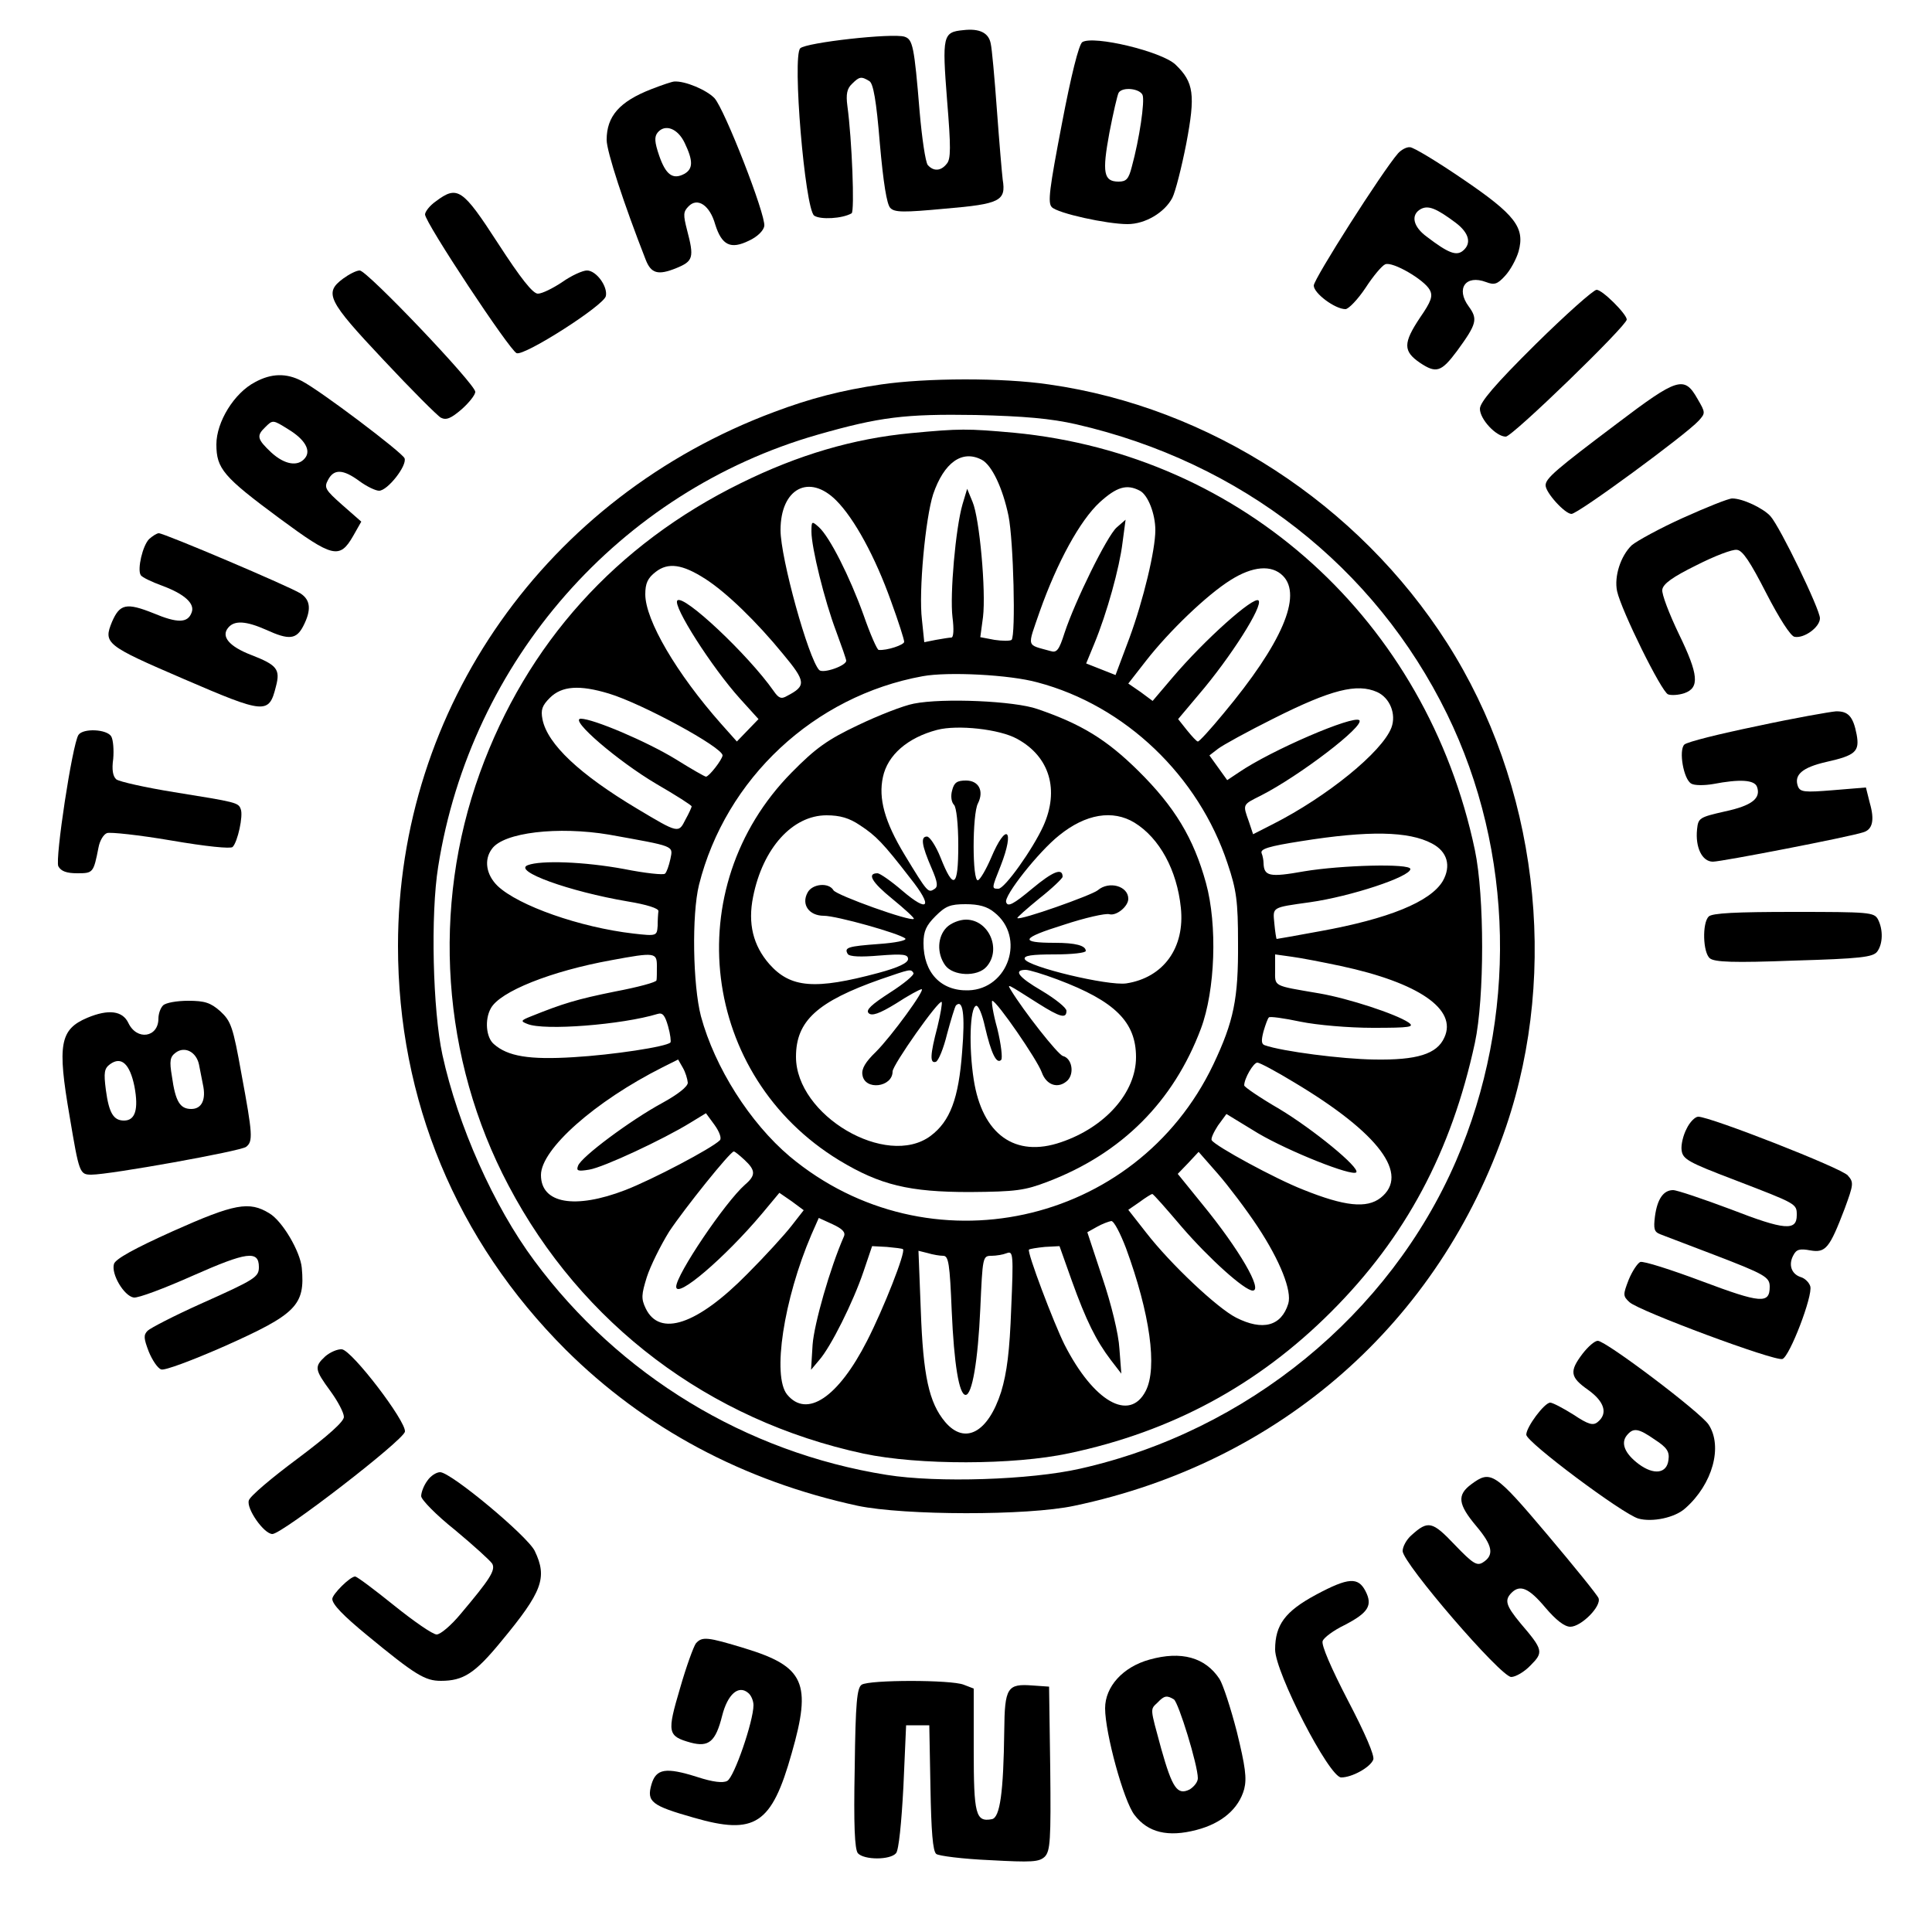 <?xml version="1.0" standalone="no"?>
<!DOCTYPE svg PUBLIC "-//W3C//DTD SVG 20010904//EN"
 "http://www.w3.org/TR/2001/REC-SVG-20010904/DTD/svg10.dtd">
<svg version="1.0" xmlns="http://www.w3.org/2000/svg"
 width="500pt" height="500pt" viewBox="0 0 500 500"
 preserveAspectRatio="xMidYMid meet">

<g transform="translate(0,500) scale(0.1,-0.1)"
fill="#000000" stroke="none">
<path d="M2493 4922 c-53 -5 -55 -14 -42 -181 10 -122 10 -153 -1 -165 -15
-19 -34 -20 -49 -3 -6 8 -15 69 -21 138 -14 171 -18 187 -39 194 -31 10 -255
-15 -270 -30 -21 -21 12 -414 36 -433 16 -11 73 -8 97 6 8 5 1 190 -11 278 -4
30 -1 45 12 57 19 19 24 20 45 7 10 -6 18 -50 27 -161 9 -102 18 -158 27 -167
11 -12 35 -12 142 -2 142 12 158 20 149 75 -2 16 -9 98 -15 180 -6 83 -13 160
-16 172 -5 28 -29 40 -71 35z"/>
<path d="M2801 4891 c-9 -6 -29 -86 -53 -212 -32 -167 -37 -204 -26 -215 15
-16 143 -44 196 -44 46 0 96 30 116 68 8 16 24 79 36 140 24 127 20 159 -28
205 -36 34 -212 76 -241 58z m156 -137 c6 -16 -8 -113 -28 -186 -8 -31 -14
-38 -34 -38 -39 0 -43 23 -24 126 10 52 21 99 24 104 10 16 55 11 62 -6z"/>
<path d="M1685 4769 c-82 -32 -115 -70 -115 -131 0 -30 45 -167 101 -310 14
-36 32 -41 79 -22 44 18 47 27 28 99 -10 39 -10 47 4 61 23 24 55 3 69 -47 17
-54 40 -65 87 -42 22 10 38 26 40 38 4 29 -103 303 -129 331 -20 21 -76 45
-104 43 -5 0 -32 -9 -60 -20z m87 -139 c22 -46 22 -67 -1 -80 -30 -16 -48 -2
-65 47 -12 35 -13 49 -4 60 19 23 52 11 70 -27z"/>
<path d="M3618 4603 c-41 -47 -218 -325 -218 -342 0 -20 55 -61 82 -61 8 0 32
25 52 55 20 31 43 58 51 61 19 8 101 -40 115 -66 9 -16 4 -30 -25 -72 -44 -66
-44 -87 0 -117 42 -28 55 -24 96 31 51 70 54 82 30 115 -34 46 -8 83 45 63 21
-8 29 -6 49 16 14 15 29 43 35 63 17 62 -8 95 -145 188 -66 45 -127 82 -136
82 -9 1 -23 -7 -31 -16z m150 -180 c34 -26 41 -53 18 -72 -17 -14 -38 -6 -93
36 -36 26 -43 57 -16 72 19 10 39 3 91 -36z"/>
<path d="M1128 4479 c-16 -11 -28 -27 -28 -34 0 -21 219 -352 237 -359 20 -8
227 124 231 148 5 25 -25 66 -49 66 -11 0 -40 -13 -64 -30 -24 -16 -52 -30
-63 -30 -13 0 -44 39 -103 130 -92 142 -105 151 -161 109z"/>
<path d="M888 4279 c-50 -37 -40 -57 104 -210 72 -77 140 -145 149 -150 14 -7
26 -2 54 22 19 17 35 37 35 45 0 20 -280 314 -299 314 -9 0 -28 -10 -43 -21z"/>
<path d="M3973 4108 c-103 -102 -143 -149 -143 -166 0 -27 42 -72 67 -72 17 0
313 287 313 303 0 14 -63 77 -78 77 -8 0 -80 -64 -159 -142z"/>
<path d="M660 4011 c-54 -28 -100 -103 -100 -161 0 -63 18 -84 164 -192 137
-101 155 -106 190 -45 l21 37 -49 43 c-44 39 -48 45 -37 65 15 29 39 28 81 -3
19 -14 42 -25 51 -25 22 0 73 65 66 84 -6 15 -219 176 -266 200 -40 21 -79 20
-121 -3z m86 -122 c43 -26 60 -55 43 -75 -18 -22 -52 -17 -87 15 -36 34 -39
43 -16 65 20 20 20 20 60 -5z"/>
<path d="M2280 4005 c-102 -15 -183 -36 -276 -71 -590 -220 -974 -765 -974
-1382 0 -399 151 -762 434 -1045 204 -203 460 -340 756 -404 120 -25 439 -26
560 0 533 112 945 474 1118 982 138 407 80 886 -153 1251 -230 360 -615 610
-1030 669 -120 18 -319 17 -435 0z m505 -103 c427 -98 773 -368 960 -750 174
-356 183 -787 23 -1157 -172 -397 -541 -699 -973 -796 -128 -29 -369 -37 -500
-16 -365 58 -693 258 -912 554 -105 141 -198 350 -238 533 -25 115 -31 363
-11 487 84 533 469 971 982 1118 161 46 226 54 409 51 125 -3 194 -9 260 -24z"/>
<path d="M2357 3879 c-148 -14 -291 -56 -439 -129 -324 -159 -555 -416 -676
-750 -126 -348 -99 -741 74 -1068 189 -359 519 -608 919 -694 142 -30 388 -30
532 1 265 56 488 176 678 366 193 193 311 414 372 696 25 117 25 380 0 499
-125 594 -599 1023 -1192 1080 -122 11 -141 11 -268 -1z m184 -69 c26 -14 54
-73 69 -145 13 -64 19 -309 8 -321 -4 -3 -24 -3 -44 0 l-37 7 7 52 c8 68 -9
256 -27 298 l-14 34 -12 -40 c-18 -62 -33 -234 -26 -292 4 -31 3 -53 -3 -53
-5 0 -23 -3 -40 -6 l-30 -6 -6 58 c-9 73 9 263 29 325 28 82 75 116 126 89z
m-377 -105 c47 -47 101 -146 142 -261 19 -52 34 -99 34 -105 0 -8 -45 -23 -66
-21 -4 0 -22 41 -39 90 -36 100 -88 203 -116 228 -18 16 -19 16 -19 -12 0 -41
34 -179 64 -258 14 -38 26 -72 26 -76 0 -13 -60 -34 -70 -24 -28 30 -100 290
-100 362 0 108 74 147 144 77z m786 25 c21 -11 40 -60 40 -102 0 -52 -31 -181
-67 -279 l-36 -96 -38 15 -38 15 21 51 c33 80 65 196 73 261 l8 60 -23 -20
c-25 -22 -108 -191 -135 -273 -14 -44 -20 -52 -36 -47 -64 18 -61 7 -28 103
45 127 104 235 155 282 44 40 70 48 104 30z m-1125 -228 c55 -35 134 -112 201
-194 60 -72 61 -83 11 -109 -15 -9 -22 -6 -35 13 -66 94 -233 251 -249 234
-13 -13 89 -173 162 -254 l48 -53 -28 -29 -28 -29 -41 46 c-115 130 -196 268
-196 335 0 28 6 42 27 58 32 25 69 20 128 -18z m1495 8 c51 -51 -2 -175 -154
-357 -33 -40 -63 -73 -66 -72 -3 0 -15 13 -28 29 l-23 29 53 63 c83 97 168
231 155 244 -12 12 -139 -101 -223 -200 l-51 -60 -31 23 -32 22 46 59 c60 77
158 171 219 209 57 36 106 40 135 11z m-635 -276 c227 -60 417 -242 492 -469
23 -68 27 -98 27 -205 1 -145 -11 -203 -64 -315 -200 -419 -739 -536 -1096
-238 -103 87 -194 230 -230 363 -21 81 -24 263 -5 340 69 275 298 489 579 540
65 12 225 4 297 -16z m-1109 -29 c86 -26 294 -139 294 -160 -1 -11 -35 -55
-43 -55 -3 0 -38 20 -78 45 -75 46 -214 105 -246 105 -31 -1 96 -110 196 -169
50 -29 91 -55 91 -58 0 -2 -7 -18 -16 -34 -18 -36 -18 -36 -125 28 -149 89
-232 167 -245 231 -5 25 -1 36 19 56 31 31 77 34 153 11z m1988 4 c33 -15 50
-57 37 -92 -24 -63 -167 -179 -307 -250 l-51 -26 -11 33 c-16 45 -17 43 31 67
100 51 269 180 255 195 -15 14 -229 -78 -312 -135 l-30 -20 -23 32 -23 32 22
17 c13 10 77 45 143 78 151 76 217 92 269 69z m-1988 -369 c172 -31 166 -28
159 -63 -4 -18 -10 -35 -14 -38 -3 -4 -51 1 -106 12 -103 19 -215 23 -249 10
-40 -15 106 -68 259 -94 49 -8 80 -18 79 -25 -1 -7 -2 -24 -2 -38 -2 -26 -2
-27 -63 -20 -138 16 -297 72 -351 123 -30 29 -36 68 -15 96 30 43 172 59 303
37z m2130 -23 c40 -21 50 -58 28 -97 -32 -54 -141 -98 -318 -130 -60 -11 -110
-20 -112 -20 -1 0 -4 18 -6 40 -4 43 -8 41 92 55 106 15 260 66 260 86 0 15
-180 10 -275 -6 -90 -16 -104 -13 -105 22 0 6 -2 18 -5 25 -4 11 19 18 102 31
175 28 279 26 339 -6z m-2006 -317 c0 -16 0 -33 -1 -37 0 -5 -49 -18 -107 -29
-99 -20 -135 -31 -217 -64 -28 -11 -28 -13 -10 -20 43 -18 245 -2 337 26 13 4
19 -4 27 -32 6 -21 8 -40 6 -42 -11 -11 -149 -32 -251 -38 -114 -7 -170 2
-206 34 -20 17 -24 63 -8 92 23 44 157 97 312 125 113 21 118 20 118 -15z
m1770 0 c201 -43 302 -112 268 -185 -19 -43 -71 -59 -182 -57 -82 1 -238 21
-283 37 -9 3 -9 13 -3 36 5 17 11 34 14 36 2 3 39 -2 81 -11 44 -9 126 -16
188 -16 97 0 109 2 92 14 -33 22 -155 62 -230 75 -123 21 -115 17 -115 61 l0
40 43 -6 c23 -3 80 -14 127 -24z m-1690 -302 c0 -10 -25 -30 -67 -53 -81 -44
-209 -139 -217 -162 -5 -13 -1 -15 29 -10 37 6 191 78 261 121 l41 25 22 -30
c13 -18 19 -35 14 -40 -21 -21 -175 -102 -245 -129 -130 -50 -218 -35 -218 39
0 67 140 191 315 279 l40 20 12 -21 c7 -12 12 -29 13 -39z m1569 1 c221 -132
300 -239 224 -299 -36 -28 -93 -22 -200 21 -72 28 -228 113 -237 128 -3 4 5
21 16 38 l22 30 82 -50 c80 -47 243 -112 254 -101 10 12 -111 111 -199 164
-50 29 -91 57 -91 61 0 18 24 59 34 59 6 0 49 -23 95 -51z m-1422 -201 c29
-27 29 -40 1 -64 -52 -46 -178 -233 -178 -264 0 -33 126 75 222 189 l45 54 32
-22 31 -23 -32 -41 c-18 -23 -69 -79 -114 -124 -130 -132 -227 -164 -263 -89
-12 25 -11 36 3 81 9 28 35 81 58 118 40 60 157 206 167 207 3 0 15 -10 28
-22z m1328 -173 c58 -88 89 -166 79 -199 -18 -58 -66 -71 -135 -36 -49 25
-169 138 -232 219 l-47 60 29 20 c16 12 31 21 33 21 3 0 37 -39 77 -86 70 -81
162 -164 183 -164 27 0 -35 107 -130 223 l-64 79 27 28 27 29 50 -57 c27 -31
74 -93 103 -137z m-1071 -25 c-36 -82 -77 -226 -81 -280 l-4 -65 21 25 c30 34
88 150 115 230 l22 65 38 -2 c21 -2 40 -4 42 -6 7 -8 -50 -153 -93 -237 -75
-147 -156 -201 -207 -139 -39 48 -9 246 63 414 l19 43 35 -16 c26 -12 35 -21
30 -32z m730 -30 c62 -169 82 -310 51 -370 -42 -81 -135 -27 -210 120 -28 56
-98 241 -92 246 2 2 21 5 41 7 l38 2 32 -90 c37 -103 63 -155 101 -205 l27
-35 -5 65 c-2 37 -21 115 -44 183 l-39 118 25 14 c14 8 31 14 37 15 7 0 23
-31 38 -70z m-473 -20 c14 0 17 -21 22 -142 6 -138 19 -218 36 -218 17 0 32
89 38 223 6 134 6 137 29 137 12 0 30 3 40 7 16 6 17 -4 11 -143 -4 -111 -11
-166 -26 -216 -34 -106 -94 -138 -145 -78 -42 50 -57 120 -63 289 l-6 154 24
-6 c13 -4 31 -7 40 -7z"/>
<path d="M2365 3179 c-27 -5 -93 -31 -145 -56 -78 -37 -109 -59 -171 -122
-295 -299 -235 -786 123 -1004 106 -64 181 -82 338 -82 120 1 142 4 202 27
191 73 325 207 396 396 37 99 43 268 13 377 -32 116 -81 197 -175 290 -82 81
-147 121 -261 160 -59 21 -245 29 -320 14z m267 -91 c85 -46 110 -133 68 -226
-28 -61 -100 -162 -116 -162 -18 0 -18 0 6 60 37 95 14 113 -25 20 -13 -30
-28 -56 -34 -58 -15 -5 -15 172 0 199 16 32 2 59 -31 59 -23 0 -31 -5 -36 -26
-4 -14 -2 -30 5 -37 6 -6 11 -49 11 -105 0 -109 -12 -117 -46 -31 -12 30 -28
54 -35 54 -17 0 -14 -22 12 -82 16 -37 17 -48 7 -54 -16 -10 -17 -10 -77 89
-52 86 -68 146 -56 201 12 57 64 102 140 122 53 14 162 2 207 -23z m-406 -224
c41 -27 59 -45 130 -137 59 -74 48 -91 -21 -32 -29 25 -58 45 -64 45 -28 0
-15 -23 38 -66 33 -27 58 -50 56 -52 -8 -8 -200 61 -208 74 -12 21 -55 17 -67
-6 -17 -31 4 -60 42 -60 33 0 197 -46 211 -59 4 -5 -26 -11 -68 -14 -81 -6
-91 -9 -81 -26 5 -7 34 -8 81 -4 63 5 75 3 75 -9 0 -10 -25 -22 -77 -36 -164
-44 -227 -39 -282 23 -42 48 -56 105 -42 174 25 126 102 211 190 211 35 0 59
-7 87 -26z m710 7 c65 -40 110 -123 120 -220 11 -104 -45 -181 -141 -196 -47
-7 -256 43 -263 63 -3 9 18 12 77 12 45 0 81 4 81 9 0 14 -27 21 -80 21 -93 0
-88 12 21 46 57 19 111 31 120 28 18 -5 49 20 49 40 0 33 -50 47 -79 22 -16
-13 -202 -79 -208 -72 -2 1 24 24 57 51 33 26 60 52 60 56 0 24 -25 14 -79
-31 -48 -40 -63 -48 -67 -35 -7 16 84 131 137 173 69 56 139 67 195 33z m-363
-232 c82 -64 37 -199 -67 -202 -71 -2 -116 46 -116 122 0 31 7 46 31 70 26 26
38 31 78 31 34 0 56 -6 74 -21z m-209 -157 c3 -5 -25 -28 -61 -51 -48 -31 -63
-45 -55 -53 8 -8 27 -2 71 25 32 21 62 37 66 37 11 0 -78 -122 -118 -162 -27
-26 -38 -44 -35 -60 6 -41 78 -32 78 9 0 17 120 187 127 180 2 -3 -3 -32 -11
-65 -19 -72 -20 -95 -4 -90 7 3 20 35 29 72 10 37 20 70 23 74 18 17 24 -23
16 -120 -9 -121 -31 -180 -82 -218 -114 -84 -348 53 -348 205 0 93 55 143 220
201 76 26 77 27 84 16z m373 -17 c149 -56 203 -110 203 -201 0 -91 -79 -181
-194 -220 -119 -41 -204 20 -226 162 -13 83 -10 186 6 191 6 2 16 -22 23 -54
16 -69 30 -98 42 -86 4 4 0 40 -10 81 -11 39 -16 72 -13 72 12 -1 116 -152
128 -185 12 -34 43 -44 67 -21 18 19 11 57 -12 63 -13 3 -103 118 -135 171
-10 17 -11 17 71 -35 57 -36 73 -40 73 -19 0 8 -29 31 -64 52 -60 35 -75 54
-41 54 8 0 45 -11 82 -25z"/>
<path d="M2450 2600 c-24 -24 -26 -67 -4 -98 20 -28 83 -31 107 -4 40 45 6
122 -53 122 -17 0 -39 -9 -50 -20z"/>
<path d="M4185 3904 c-158 -119 -185 -142 -185 -160 0 -19 50 -74 67 -74 17 0
296 205 329 241 18 20 18 21 -3 57 -34 60 -51 55 -208 -64z"/>
<path d="M4356 3660 c-60 -27 -120 -60 -133 -71 -29 -28 -46 -81 -38 -119 11
-50 115 -261 132 -267 8 -3 27 -2 42 3 40 14 37 48 -14 153 -25 52 -45 104
-43 115 2 15 27 33 88 63 47 24 94 42 105 40 15 -1 35 -32 76 -112 34 -66 63
-111 73 -113 25 -5 66 25 66 48 0 23 -103 236 -128 264 -19 21 -72 46 -99 46
-10 0 -67 -23 -127 -50z"/>
<path d="M386 3605 c-17 -17 -31 -78 -22 -93 3 -6 29 -18 56 -28 57 -21 85
-46 76 -69 -10 -28 -37 -28 -99 -2 -70 28 -87 24 -107 -22 -23 -56 -17 -61
185 -148 211 -91 221 -92 239 -20 12 45 3 56 -64 82 -57 22 -79 48 -59 71 16
19 46 17 98 -6 59 -27 78 -25 96 10 21 41 19 67 -7 84 -28 18 -353 156 -367
156 -5 0 -16 -7 -25 -15z"/>
<path d="M4548 3121 c-97 -20 -182 -41 -189 -48 -15 -15 -2 -90 18 -101 8 -5
34 -5 57 -1 68 13 106 11 113 -7 11 -30 -13 -49 -83 -64 -66 -15 -69 -17 -72
-46 -5 -47 13 -84 41 -84 22 0 353 64 389 76 24 7 30 31 17 76 l-10 40 -85 -7
c-74 -6 -85 -5 -91 10 -11 30 12 49 73 63 76 17 87 27 79 71 -9 47 -22 61 -54
60 -14 -1 -106 -17 -203 -38z"/>
<path d="M203 3098 c-16 -25 -61 -322 -52 -340 7 -13 22 -18 49 -18 41 0 42 1
55 67 3 17 13 34 22 37 8 3 83 -5 165 -19 93 -16 155 -22 160 -17 13 13 28 81
21 98 -6 17 -11 18 -173 44 -74 12 -141 27 -149 33 -9 8 -12 25 -8 53 2 23 0
49 -5 58 -11 19 -73 22 -85 4z"/>
<path d="M4422 2628 c-17 -17 -15 -93 3 -108 12 -10 61 -12 218 -6 172 5 204
9 215 23 15 20 16 57 2 84 -10 18 -23 19 -218 19 -149 0 -211 -3 -220 -12z"/>
<path d="M422 2398 c-7 -7 -12 -22 -12 -34 0 -49 -56 -58 -78 -11 -15 31 -51
36 -106 13 -71 -30 -78 -69 -46 -254 25 -149 26 -152 57 -152 47 0 387 61 400
72 18 14 17 32 -12 188 -22 123 -27 137 -55 163 -25 22 -40 27 -83 27 -29 0
-58 -5 -65 -12z m93 -153 c3 -14 7 -37 10 -51 9 -40 -3 -64 -30 -64 -29 0 -41
19 -50 84 -7 41 -5 51 10 62 23 17 53 2 60 -31z m-167 -57 c11 -59 2 -88 -27
-88 -27 0 -39 19 -47 79 -6 46 -4 56 11 67 29 21 51 1 63 -58z"/>
<path d="M4365 2079 c-9 -17 -15 -42 -13 -56 3 -23 17 -31 138 -77 161 -62
160 -61 160 -91 0 -41 -31 -39 -170 15 -72 27 -140 50 -150 50 -25 0 -41 -23
-47 -68 -4 -32 -2 -40 13 -46 11 -4 73 -28 139 -53 133 -51 145 -58 145 -83 0
-45 -23 -43 -175 14 -80 30 -152 53 -160 50 -7 -3 -21 -24 -30 -46 -15 -39
-15 -42 2 -58 25 -23 377 -154 396 -147 19 7 79 164 72 188 -3 10 -14 21 -25
24 -24 8 -32 32 -19 56 8 16 17 18 44 13 40 -7 50 6 89 108 23 63 24 68 8 86
-16 19 -356 152 -387 152 -8 0 -22 -14 -30 -31z"/>
<path d="M448 1814 c-100 -45 -149 -72 -153 -85 -8 -26 26 -83 51 -87 11 -2
80 24 154 57 138 61 170 66 170 22 0 -26 -9 -32 -150 -95 -69 -31 -131 -63
-138 -70 -11 -11 -10 -20 3 -54 9 -22 23 -43 32 -46 8 -4 82 24 164 60 186 83
209 106 200 203 -4 42 -50 121 -84 141 -52 32 -90 25 -249 -46z"/>
<path d="M4096 1497 c-35 -46 -33 -61 14 -94 42 -30 52 -61 25 -83 -12 -10
-24 -7 -63 19 -27 17 -54 31 -60 31 -15 0 -62 -63 -62 -83 0 -19 249 -205 290
-217 36 -10 95 2 122 27 70 62 97 159 60 216 -21 32 -266 217 -287 217 -8 0
-25 -15 -39 -33z m187 -223 c31 -20 38 -31 35 -52 -4 -36 -38 -40 -77 -11 -36
27 -47 54 -31 74 17 21 30 19 73 -11z"/>
<path d="M842 1490 c-29 -27 -28 -34 13 -90 19 -26 35 -56 35 -67 0 -12 -40
-48 -120 -108 -66 -49 -123 -97 -126 -108 -7 -21 39 -87 61 -87 25 0 340 243
343 265 3 27 -136 209 -163 213 -11 1 -30 -7 -43 -18z"/>
<path d="M1106 1168 c-9 -12 -16 -30 -16 -40 0 -9 39 -49 88 -88 48 -40 91
-79 96 -87 9 -17 -7 -41 -82 -130 -24 -29 -52 -53 -62 -53 -10 0 -59 34 -110
75 -51 41 -96 75 -101 75 -13 0 -59 -46 -59 -58 0 -14 28 -43 90 -94 125 -103
150 -118 191 -118 58 0 88 19 156 102 107 129 120 165 87 234 -18 38 -217 204
-245 204 -10 0 -25 -10 -33 -22z"/>
<path d="M3808 1159 c-38 -28 -35 -52 13 -109 42 -50 47 -75 16 -94 -15 -9
-26 -2 -72 46 -58 61 -69 64 -112 25 -13 -11 -23 -30 -23 -41 0 -31 254 -326
281 -326 11 0 34 13 50 30 34 34 33 40 -26 109 -38 46 -42 60 -23 79 22 22 45
12 87 -38 28 -33 50 -50 65 -50 28 0 81 53 73 74 -3 8 -63 82 -133 165 -136
161 -146 167 -196 130z"/>
<path d="M3406 873 c-80 -43 -106 -78 -106 -142 0 -59 140 -331 171 -331 28 0
75 26 83 46 4 10 -21 68 -66 154 -43 83 -69 143 -65 153 3 9 29 28 56 41 62
32 74 51 55 88 -19 37 -44 36 -128 -9z"/>
<path d="M1801 747 c-6 -8 -25 -60 -41 -116 -34 -115 -33 -124 28 -141 46 -12
64 2 81 70 14 55 42 80 67 59 8 -6 14 -21 14 -32 0 -41 -50 -187 -68 -196 -11
-6 -37 -3 -77 10 -82 26 -107 22 -119 -19 -13 -45 0 -55 109 -86 159 -46 202
-18 254 167 52 181 33 224 -121 271 -98 30 -111 31 -127 13z"/>
<path d="M2975 705 c-69 -19 -115 -70 -115 -126 0 -64 48 -240 76 -276 35 -46
87 -58 160 -39 66 17 110 55 124 106 7 28 3 58 -19 148 -16 62 -36 123 -45
137 -37 56 -99 73 -181 50z m63 -103 c12 -8 62 -170 62 -204 0 -10 -10 -22
-21 -29 -32 -16 -45 3 -74 106 -29 107 -29 100 -9 119 17 18 24 19 42 8z"/>
<path d="M2230 640 c-12 -8 -16 -45 -18 -215 -3 -150 0 -210 8 -221 16 -18 84
-18 99 0 7 8 14 78 19 172 l7 159 30 0 30 0 3 -161 c2 -113 6 -165 15 -172 6
-5 69 -13 138 -16 110 -6 128 -5 143 9 14 15 16 42 14 228 l-3 212 -43 3 c-65
5 -72 -5 -73 -117 -2 -160 -11 -225 -32 -229 -42 -8 -47 12 -47 179 l0 159
-26 10 c-32 13 -244 13 -264 0z"/>
</g>
</svg>
